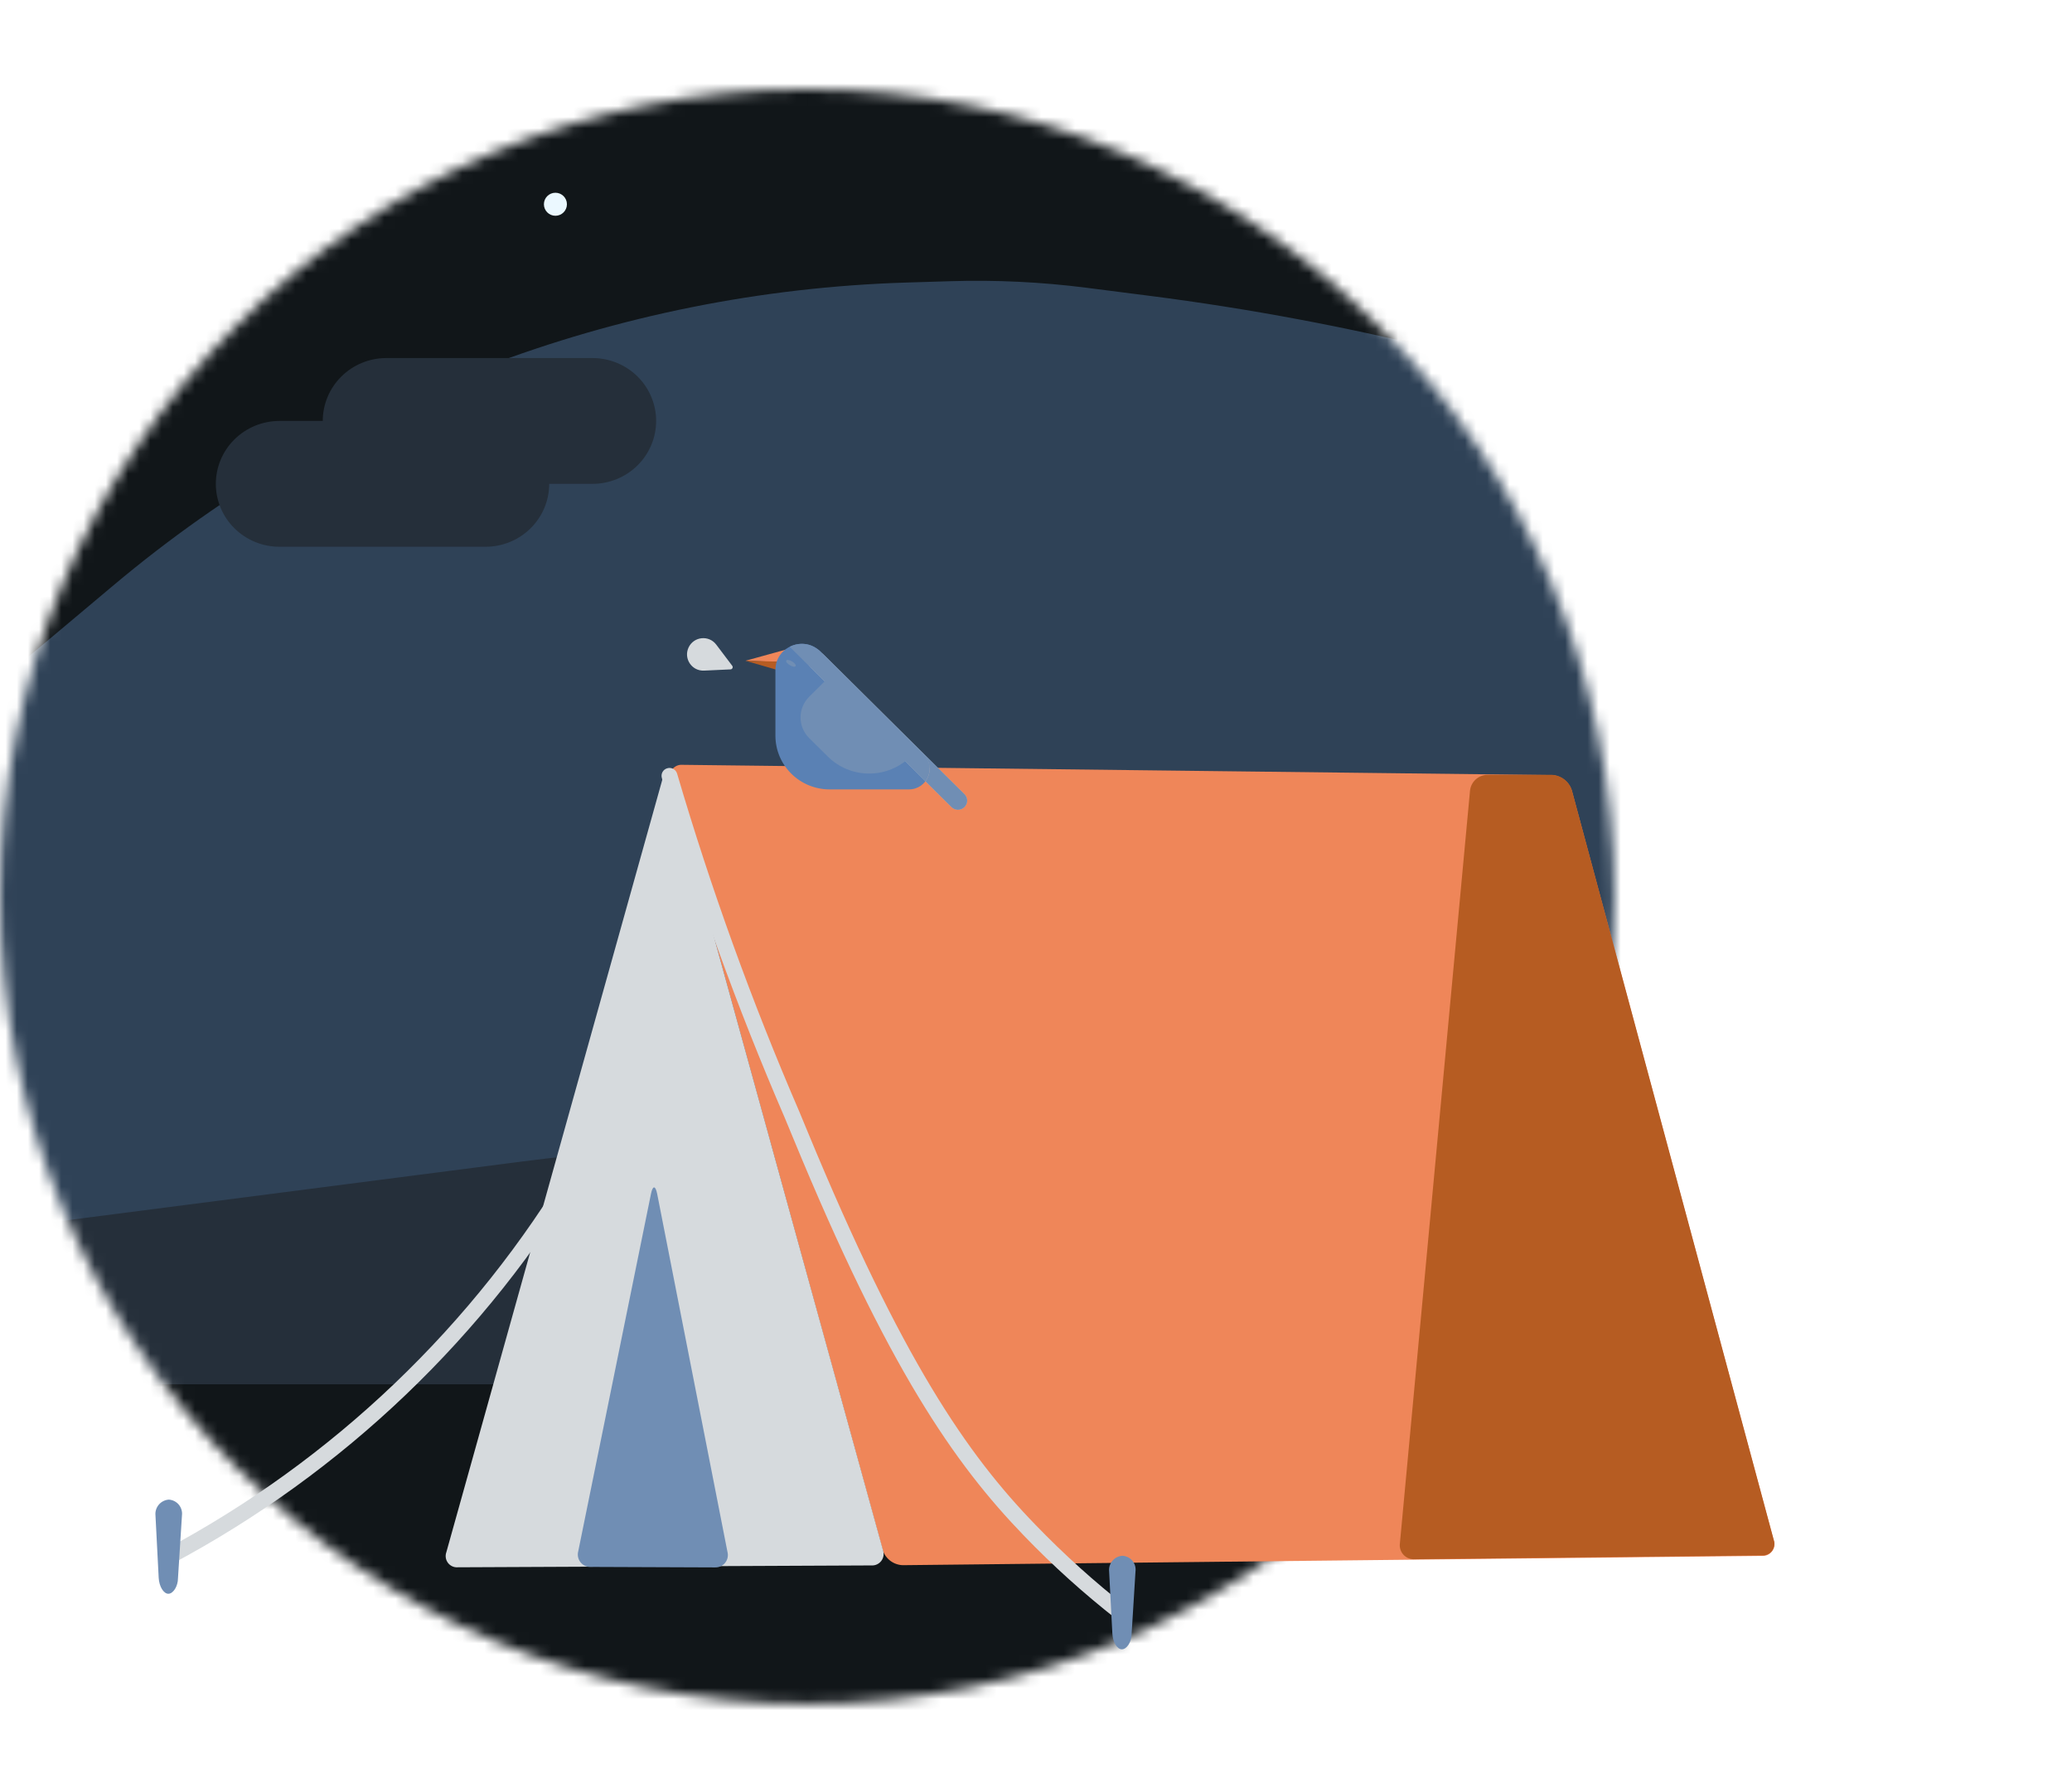 <svg width="186" height="160" viewBox="0 0 186 160" fill="none" xmlns="http://www.w3.org/2000/svg">
<mask id="mask0_4525_145796" style="mask-type:alpha" maskUnits="userSpaceOnUse" x="0" y="8" width="145" height="145">
<circle cx="72.463" cy="80.463" r="72.463" fill="#EBF8FF"/>
</mask>
<g mask="url(#mask0_4525_145796)">
<path d="M236.799 4.9H11.201C9.731 4.899 8.274 5.187 6.916 5.749C5.557 6.311 4.322 7.135 3.281 8.174C2.241 9.213 1.416 10.447 0.853 11.806C0.29 13.164 -6.26867e-07 14.62 0 16.091V148.699C0 151.669 1.18 154.518 3.281 156.619C5.381 158.72 8.231 159.9 11.201 159.9H236.799C239.769 159.9 242.619 158.72 244.719 156.619C246.82 154.518 248 151.669 248 148.699V16.091C248 14.62 247.71 13.164 247.147 11.806C246.584 10.447 245.759 9.213 244.719 8.174C243.678 7.135 242.443 6.311 241.084 5.749C239.725 5.187 238.269 4.899 236.799 4.9V4.9Z" fill="#111619"/>
<path d="M4.47154e-05 61.087L10.198 52.525C30.198 35.732 55.271 26.163 81.374 25.36L85.319 25.239C89.4 25.113 93.485 25.31 97.535 25.828L103.162 26.548C139.282 31.168 173.812 44.207 203.97 64.616L248 94.412V123.862H0L4.47154e-05 61.087Z" fill="#2F4257"/>
<path d="M0 110.3L46.605 104.286C71.43 101.083 96.61 101.91 121.172 106.734L152.084 112.806C164.434 115.232 177.188 114.614 189.245 111.005L211.529 104.335C221.929 101.222 233.158 102.614 242.483 108.173L248 111.462V124.25H0V110.3Z" fill="#252F3A"/>
<ellipse cx="2.067" cy="2.067" rx="2.067" ry="2.067" transform="matrix(-1 0 0 1 14.208 10.325)" fill="#EBF8FF"/>
<ellipse cx="1.55" cy="1.55" rx="1.55" ry="1.55" transform="matrix(-1 0 0 1 110.825 11.875)" fill="#EBF8FF"/>
<ellipse cx="1.033" cy="1.033" rx="1.033" ry="1.033" transform="matrix(-1 0 0 1 50.892 17.3)" fill="#EBF8FF"/>
<ellipse cx="1.033" cy="1.033" rx="1.033" ry="1.033" transform="matrix(-1 0 0 1 5.942 31.25)" fill="#EBF8FF"/>
<path d="M25.091 37.782H43.585C44.336 37.782 45.079 37.928 45.773 38.212C46.466 38.496 47.096 38.912 47.627 39.436C48.158 39.96 48.579 40.583 48.866 41.268C49.153 41.953 49.301 42.687 49.301 43.429C49.301 44.17 49.153 44.904 48.866 45.59C48.579 46.275 48.158 46.897 47.627 47.421C47.096 47.946 46.466 48.361 45.773 48.645C45.079 48.929 44.336 49.075 43.585 49.075H25.091C23.575 49.075 22.121 48.48 21.049 47.421C19.977 46.362 19.375 44.926 19.375 43.429C19.375 41.931 19.977 40.495 21.049 39.436C22.121 38.377 23.575 37.782 25.091 37.782V37.782Z" fill="#252F3A"/>
<path d="M34.69 32.136H53.184C53.935 32.136 54.678 32.282 55.371 32.566C56.065 32.849 56.695 33.265 57.226 33.789C57.757 34.314 58.178 34.936 58.465 35.621C58.752 36.306 58.9 37.041 58.9 37.782C58.9 38.524 58.752 39.258 58.465 39.943C58.178 40.628 57.757 41.251 57.226 41.775C56.695 42.299 56.065 42.715 55.371 42.999C54.678 43.282 53.935 43.429 53.184 43.429H34.69C33.174 43.429 31.72 42.834 30.648 41.775C29.576 40.716 28.974 39.28 28.974 37.782C28.974 36.285 29.576 34.849 30.648 33.789C31.72 32.731 33.174 32.136 34.69 32.136V32.136Z" fill="#252F3A"/>
</g>
<g clip-path="url(#clip0_4525_145796)">
<path d="M60.204 70.001C60.148 69.841 60.133 69.669 60.16 69.502C60.187 69.334 60.256 69.176 60.359 69.042C60.463 68.907 60.599 68.801 60.754 68.732C60.909 68.663 61.079 68.633 61.248 68.647L139.315 69.568C139.719 69.593 140.107 69.739 140.427 69.989C140.746 70.239 140.982 70.58 141.103 70.967L159.228 138.263C159.285 138.426 159.301 138.599 159.275 138.769C159.249 138.939 159.181 139.099 159.078 139.237C158.974 139.374 158.839 139.484 158.683 139.556C158.527 139.628 158.356 139.661 158.184 139.651L81.04 140.484C80.636 140.471 80.247 140.334 79.925 140.092C79.603 139.849 79.364 139.513 79.24 139.129L60.204 70.001Z" fill="#EF8659"/>
<path d="M126.953 139.951C126.772 139.957 126.591 139.924 126.423 139.854C126.256 139.783 126.106 139.677 125.983 139.543C125.861 139.409 125.769 139.25 125.714 139.077C125.659 138.904 125.642 138.721 125.665 138.541L131.962 70.956C132.005 70.572 132.187 70.217 132.473 69.957C132.76 69.698 133.131 69.552 133.517 69.546H139.314C139.718 69.564 140.106 69.706 140.426 69.952C140.746 70.198 140.982 70.537 141.103 70.923L159.228 138.219C159.285 138.381 159.301 138.555 159.275 138.724C159.249 138.894 159.181 139.055 159.078 139.192C158.974 139.329 158.839 139.439 158.683 139.511C158.527 139.584 158.356 139.617 158.184 139.607L126.953 139.951Z" fill="#B65C22"/>
<path d="M100.698 145.503C100.541 145.506 100.388 145.455 100.265 145.358C97.315 143.055 94.532 140.547 91.935 137.853C85.66 131.357 79.718 122.808 71.222 102.2L70.444 100.324C66.152 90.394 62.469 80.212 59.415 69.835C59.388 69.746 59.379 69.652 59.389 69.56C59.398 69.467 59.426 69.378 59.47 69.296C59.514 69.214 59.575 69.142 59.648 69.084C59.72 69.026 59.803 68.983 59.893 68.958C59.983 68.93 60.077 68.921 60.17 68.93C60.264 68.939 60.354 68.967 60.437 69.011C60.519 69.056 60.592 69.116 60.651 69.189C60.711 69.261 60.755 69.345 60.782 69.435C63.819 79.763 67.484 89.897 71.755 99.78L72.532 101.656C80.973 122.053 86.804 130.525 92.957 136.865C95.507 139.509 98.238 141.972 101.131 144.237C101.205 144.294 101.266 144.366 101.312 144.447C101.359 144.529 101.388 144.618 101.4 144.711C101.411 144.804 101.404 144.898 101.379 144.988C101.353 145.078 101.311 145.163 101.253 145.236C101.188 145.321 101.103 145.389 101.007 145.435C100.91 145.481 100.805 145.504 100.698 145.503V145.503Z" fill="#D6DADD"/>
<path d="M15.024 140.495C14.863 140.497 14.707 140.445 14.579 140.347C14.452 140.249 14.362 140.111 14.323 139.956C14.285 139.8 14.3 139.636 14.367 139.49C14.433 139.344 14.547 139.225 14.69 139.152C29.892 131.07 42.573 118.957 51.341 104.143C51.388 104.062 51.451 103.991 51.526 103.934C51.6 103.877 51.686 103.836 51.777 103.812C51.867 103.788 51.962 103.783 52.055 103.796C52.148 103.809 52.238 103.84 52.319 103.888C52.479 103.987 52.594 104.144 52.639 104.327C52.685 104.509 52.658 104.702 52.563 104.865C43.672 119.897 30.81 132.19 15.39 140.395C15.279 140.461 15.152 140.496 15.024 140.495Z" fill="#D6DADD"/>
<path d="M60.204 70.001C60.004 69.246 59.66 69.246 59.449 70.001L40.068 139.318C40.01 139.477 39.993 139.649 40.018 139.817C40.043 139.985 40.111 140.143 40.214 140.278C40.316 140.413 40.452 140.52 40.607 140.589C40.762 140.658 40.932 140.687 41.101 140.673L78.219 140.506C78.39 140.518 78.561 140.487 78.717 140.416C78.873 140.345 79.009 140.236 79.113 140.1C79.216 139.963 79.284 139.803 79.31 139.634C79.337 139.464 79.32 139.291 79.263 139.129L60.204 70.001Z" fill="#D6DADD"/>
<path d="M53.018 140.64C52.844 140.646 52.672 140.611 52.514 140.538C52.356 140.465 52.218 140.356 52.11 140.22C52.002 140.084 51.927 139.925 51.892 139.754C51.857 139.584 51.862 139.408 51.907 139.241L58.438 107.152C58.593 106.386 58.838 106.386 58.993 107.152L65.302 139.285C65.347 139.453 65.352 139.629 65.317 139.799C65.282 139.969 65.207 140.129 65.099 140.265C64.991 140.401 64.853 140.51 64.695 140.582C64.537 140.655 64.365 140.69 64.191 140.684L53.018 140.64Z" fill="#708EB4"/>
<path d="M101.586 146.613C101.586 147.39 101.142 148.034 100.709 148.034C100.276 148.034 99.898 147.39 99.854 146.613L99.565 141.062C99.545 140.889 99.561 140.713 99.611 140.547C99.661 140.38 99.745 140.225 99.858 140.092C99.97 139.959 100.108 139.85 100.264 139.772C100.42 139.695 100.59 139.65 100.764 139.64C100.936 139.65 101.104 139.694 101.258 139.772C101.411 139.849 101.547 139.957 101.657 140.09C101.766 140.222 101.847 140.376 101.894 140.541C101.941 140.707 101.954 140.88 101.931 141.05L101.586 146.613Z" fill="#708EB4"/>
<path d="M15.979 141.628C15.979 142.405 15.534 143.049 15.112 143.049C14.69 143.049 14.29 142.405 14.246 141.628L13.957 136.021C13.939 135.848 13.956 135.673 14.007 135.507C14.058 135.341 14.142 135.187 14.254 135.054C14.366 134.921 14.504 134.813 14.659 134.735C14.814 134.656 14.983 134.61 15.157 134.599C15.329 134.61 15.498 134.656 15.652 134.735C15.806 134.813 15.943 134.922 16.053 135.055C16.163 135.189 16.245 135.343 16.293 135.509C16.342 135.675 16.355 135.849 16.334 136.021L15.979 141.628Z" fill="#708EB4"/>
</g>
<path d="M71.748 57.972L66.917 59.307L72.212 59.491L71.748 57.972Z" fill="#EF8659"/>
<path d="M69.936 60.181L66.917 59.307L70.354 59.399L69.936 60.181Z" fill="#B65C22"/>
<path d="M74.471 70.854H81.584C83.246 70.854 84.08 68.865 82.91 67.698L77.846 62.66L73.645 58.482C72.158 57.002 69.608 58.044 69.608 60.135V66.031C69.608 67.31 70.12 68.536 71.032 69.441C71.944 70.345 73.181 70.853 74.471 70.854V70.854Z" fill="#5A81B4"/>
<path opacity="0.5" d="M72.75 59.895C72.427 59.574 72.427 59.054 72.75 58.733C73.074 58.413 73.599 58.413 73.922 58.733L86.581 71.279C86.905 71.6 86.905 72.12 86.582 72.441C86.258 72.762 85.733 72.762 85.41 72.441L72.75 59.895Z" fill="#D6DADD"/>
<path d="M74.474 60.716L72.64 62.534C72.143 63.027 71.863 63.695 71.863 64.392C71.863 65.089 72.143 65.757 72.64 66.25L74.313 67.908C75.297 68.883 76.631 69.431 78.023 69.432C79.414 69.432 80.749 68.885 81.733 67.91V67.91L74.474 60.716Z" fill="#708EB4"/>
<path d="M82.907 67.698L77.842 62.66L73.642 58.482C72.844 57.689 73.594 59.457 72.742 59.886C72.59 59.732 72.506 59.524 72.507 59.309C72.509 59.093 72.596 58.886 72.75 58.733C72.905 58.58 73.116 58.493 73.335 58.493C73.555 58.493 73.766 58.58 73.921 58.733L86.581 71.28C86.737 71.434 86.824 71.643 86.824 71.861C86.824 72.079 86.737 72.287 86.581 72.442V72.442C86.504 72.518 86.413 72.578 86.312 72.62C86.212 72.661 86.104 72.682 85.995 72.682C85.886 72.682 85.778 72.661 85.678 72.62C85.577 72.578 85.486 72.518 85.409 72.442L83.073 70.127C83.59 69.438 83.626 68.413 82.907 67.698Z" fill="#708EB4"/>
<path d="M73.642 58.482L77.842 62.66L82.907 67.698C83.626 68.413 83.59 69.438 83.071 70.124L70.897 58.059C70.894 58.056 70.892 58.053 70.889 58.051C71.74 57.621 72.844 57.688 73.642 58.482Z" fill="#708EB4"/>
<path d="M71.421 59.788C71.366 59.881 71.133 59.845 70.901 59.707C70.67 59.569 70.527 59.382 70.583 59.288C70.639 59.195 70.872 59.231 71.103 59.369C71.335 59.507 71.477 59.694 71.421 59.788Z" fill="#708EB4"/>
<path d="M65.731 59.756C65.83 59.886 65.742 60.074 65.579 60.081L63.199 60.191C62.103 60.242 61.346 59.11 61.812 58.117C62.278 57.123 63.632 56.981 64.294 57.856L65.731 59.756Z" fill="#D6DADD"/>
<defs>
<clipPath id="clip0_4525_145796">
<rect width="172.05" height="80.29" fill="white" transform="translate(13.95 68.644)"/>
</clipPath>
</defs>
</svg>
